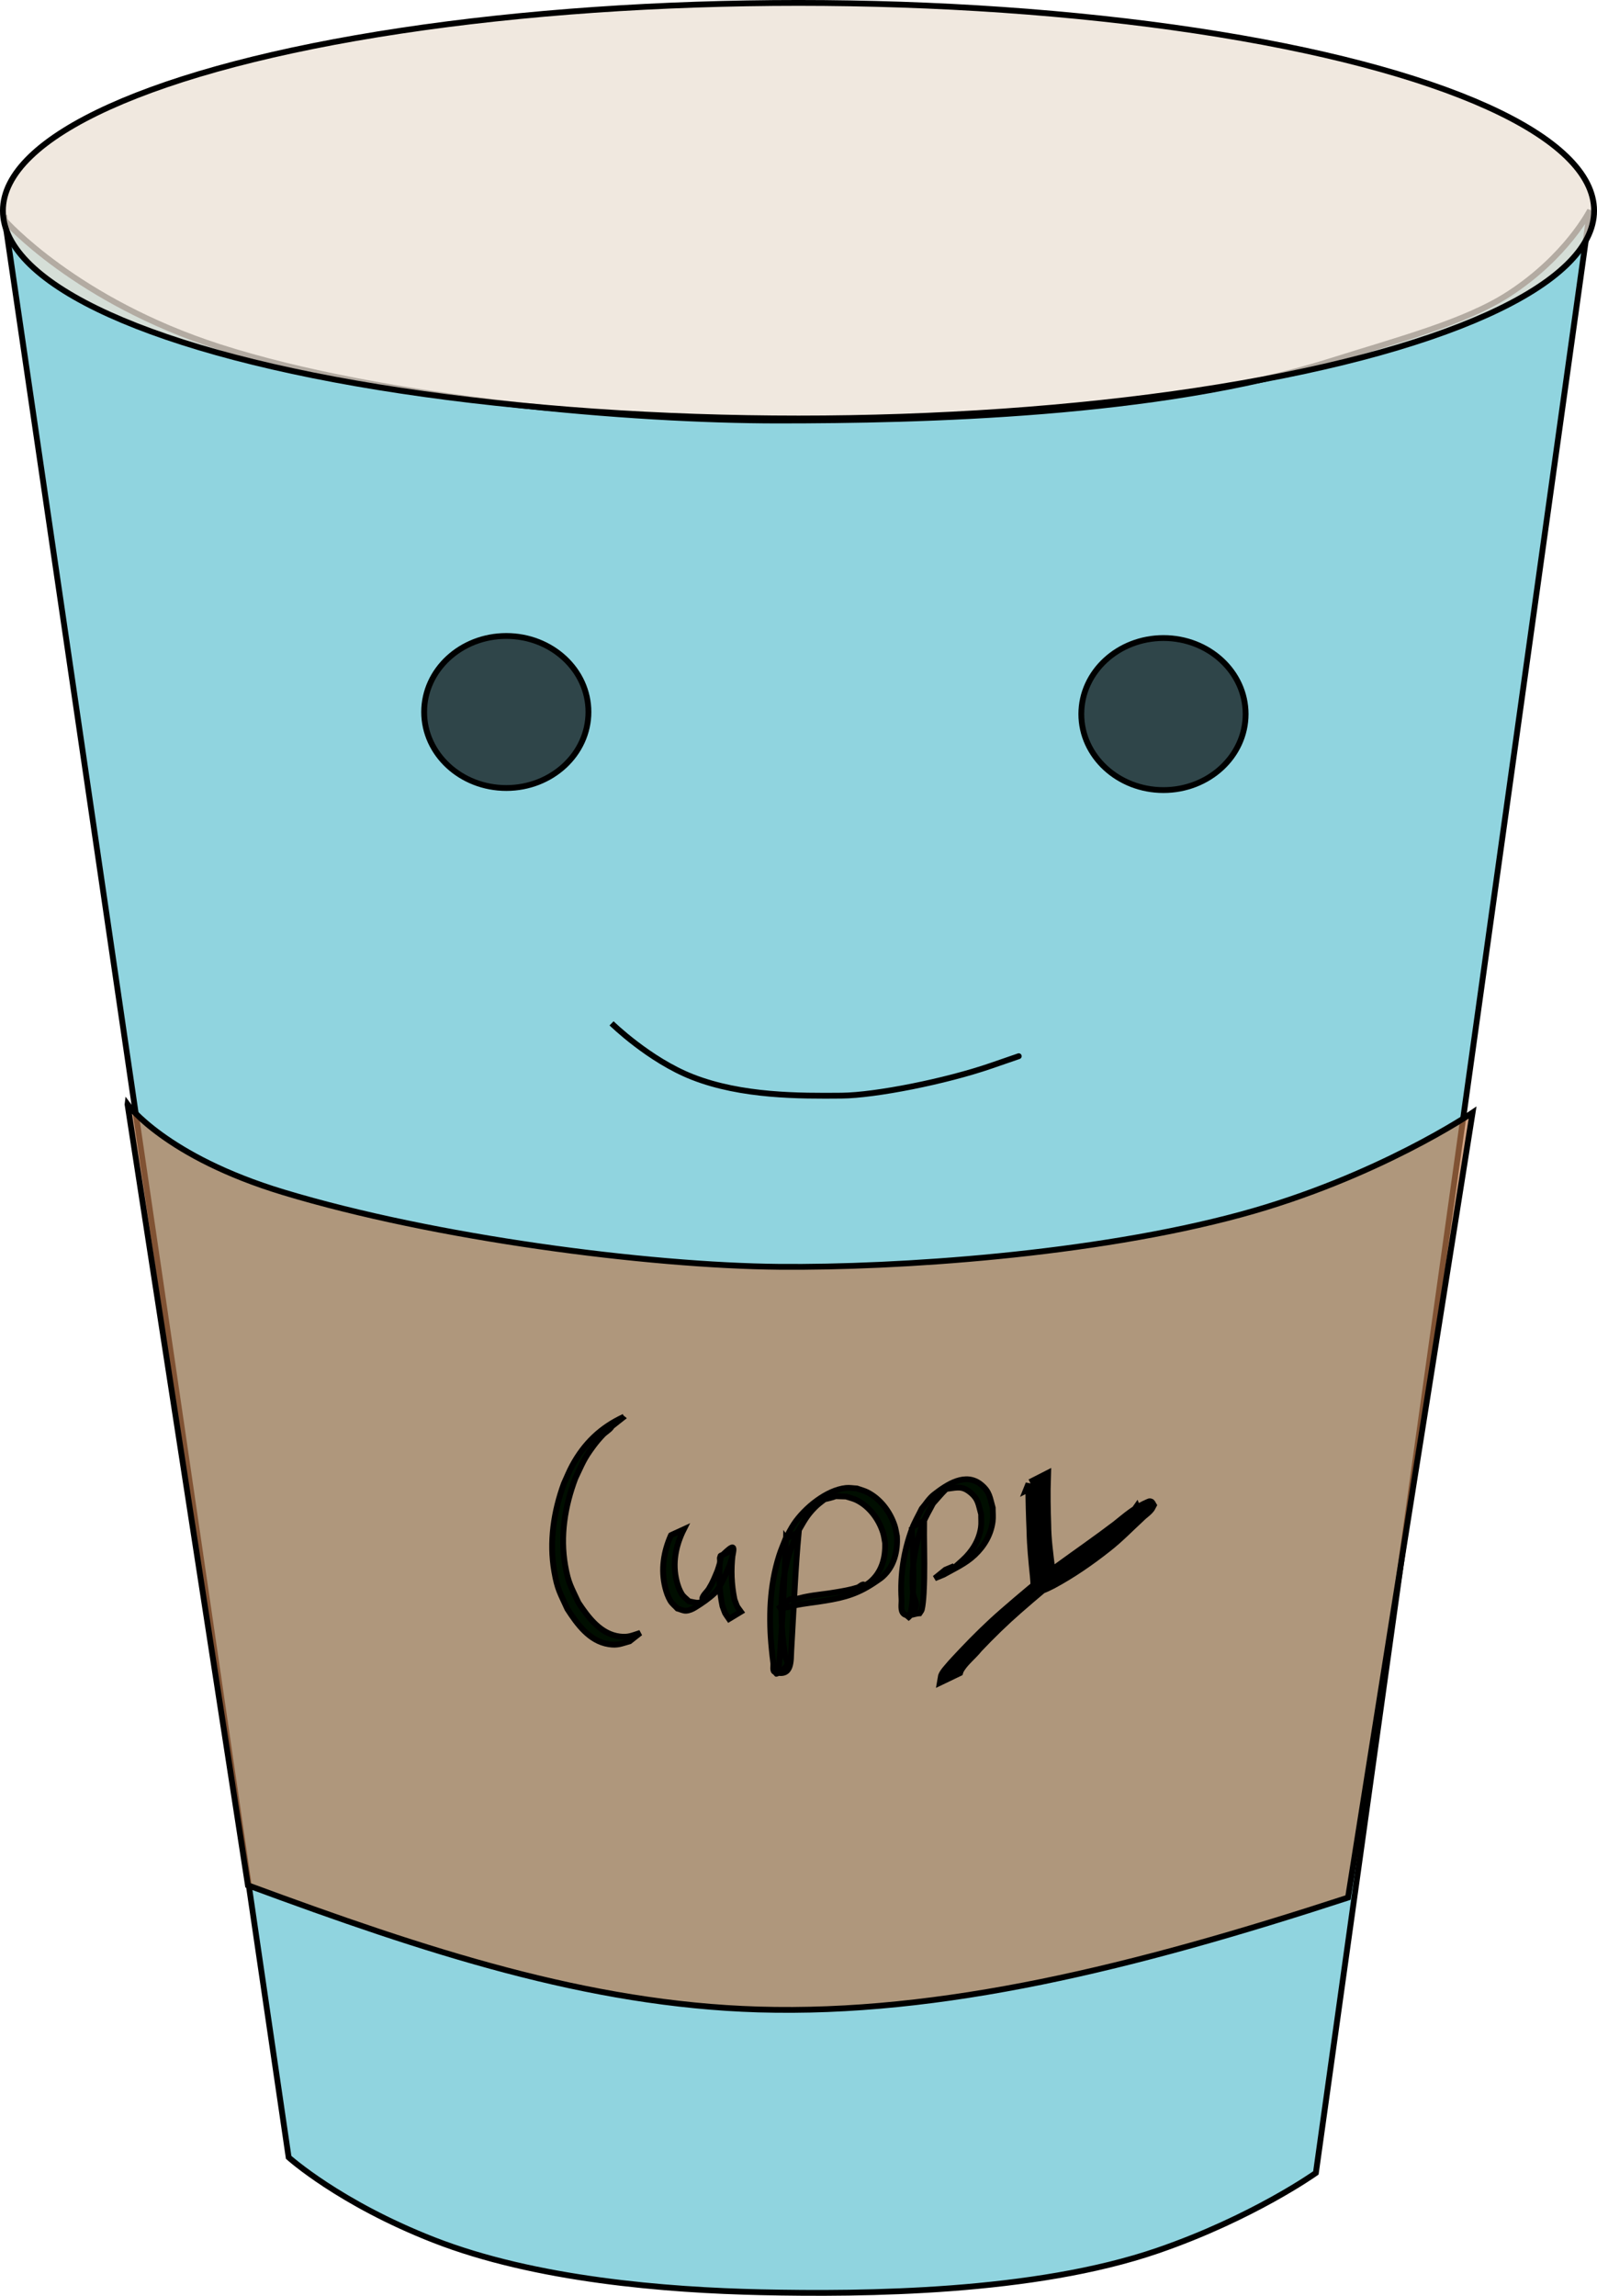 <?xml version="1.0" encoding="UTF-8" standalone="no"?>
<svg
   xmlns:dc="http://purl.org/dc/elements/1.1/"
   xmlns:cc="http://creativecommons.org/ns#"
   xmlns:rdf="http://www.w3.org/1999/02/22-rdf-syntax-ns#"
   xmlns:svg="http://www.w3.org/2000/svg"
   xmlns="http://www.w3.org/2000/svg"
   xmlns:sodipodi="http://sodipodi.sourceforge.net/DTD/sodipodi-0.dtd"
   xmlns:inkscape="http://www.inkscape.org/namespaces/inkscape"
   width="109.76mm"
   height="157.689mm"
   viewBox="0 0 109.76 157.689"
   version="1.1"
   id="svg8"
   inkscape:version="1.0 (4035a4f, 2020-05-01)"
   sodipodi:docname="cuppi.svg">
  <defs
     id="defs2">
    <inkscape:path-effect
       effect="bspline"
       id="path-effect890"
       is_visible="true"
       lpeversion="1"
       weight="33.333"
       steps="2"
       helper_size="0"
       apply_no_weight="true"
       apply_with_weight="true"
       only_selected="false" />
  </defs>
  <sodipodi:namedview
     fit-margin-bottom="0"
     fit-margin-right="0"
     fit-margin-left="0"
     fit-margin-top="0"
     id="base"
     pagecolor="#ffffff"
     bordercolor="#666666"
     borderopacity="0"
     inkscape:pageopacity="0"
     inkscape:pageshadow="2"
     inkscape:zoom="0.88606883"
     inkscape:cx="253.94399"
     inkscape:cy="365.89822"
     inkscape:document-units="mm"
     inkscape:current-layer="layer1"
     inkscape:document-rotation="0"
     showgrid="false"
     showguides="false"
     inkscape:window-width="1440"
     inkscape:window-height="771"
     inkscape:window-x="709"
     inkscape:window-y="347"
     inkscape:window-maximized="0" />
  <g
     transform="translate(-108.71,36.554)"
     inkscape:label="Layer 1"
     inkscape:groupmode="layer"
     id="layer1">
    <path
       sodipodi:nodetypes="ccsssccssssc"
       id="path847-4"
       d="m 109.049,-21.407 19.499,133.032 c 0,0 3.477,3.137 9.972,5.675 6.999,2.735 16.01,3.45 22.499,3.591 7.071,0.153 18.75,0.063 27.254,-2.86 6.54,-2.248 10.876,-5.335 10.876,-5.335 l 18.839,-134.805 c 0,0 -1.597,3.167 -5.589,5.754 -2.972,1.927 -7.544,3.125 -12.321,4.631 -11.7,3.688 -28.102,4.054 -37.927,4.053 -9.797,-3.7e-4 -26.959,-1.384 -38.351,-5.045 -9.867,-3.171 -14.751,-8.691 -14.751,-8.691 z"
       style="fill:#90d4df;fill-opacity:1;stroke:#000000;stroke-width:0.4;stroke-linecap:butt;stroke-linejoin:miter;stroke-miterlimit:4;stroke-dasharray:none;stroke-opacity:1" />
    <ellipse
       ry="14.273"
       rx="54.68"
       cy="-22.081"
       cx="163.59"
       id="path855-9"
       style="fill:#ece2d5;fill-opacity:0.758;stroke:#000000;stroke-width:0.401;stroke-miterlimit:4;stroke-dasharray:none;stroke-opacity:1" />
    <path
       sodipodi:nodetypes="ccsccsssc"
       id="path867-1"
       d="m 117.476,39.303 8.274,53.635 c 12.269,4.534 23.377,8.179 35.075,8.531 12.576,0.378 25.789,-2.875 40.534,-7.684 l 8.56,-53.918 c 0,0 -6.519,4.445 -15.916,6.999 -10.193,2.771 -23.622,3.666 -31.739,3.593 -9.019,-0.08 -23.684,-1.979 -34.068,-5.117 -8.12,-2.453 -10.72,-6.04 -10.72,-6.04 z"
       style="fill:#be7a4c;fill-opacity:0.673;stroke:#000000;stroke-width:0.4;stroke-linecap:butt;stroke-linejoin:miter;stroke-miterlimit:4;stroke-dasharray:none;stroke-opacity:1" />
    <ellipse
       style="fill:#000000;fill-opacity:0.673;stroke:#000000;stroke-width:0.4;stroke-miterlimit:4;stroke-dasharray:none;stroke-opacity:1"
       id="path869-7"
       cx="143.507"
       cy="12.35"
       rx="5.646"
       ry="5.222" />
    <ellipse
       ry="5.222"
       rx="5.646"
       cy="12.492"
       cx="188.674"
       id="path869-0-5"
       style="fill:#000000;fill-opacity:0.673;stroke:#000000;stroke-width:0.4;stroke-miterlimit:4;stroke-dasharray:none;stroke-opacity:1" />
    <path
       style="fill:none;stroke:#000000;stroke-width:0.4;stroke-linecap:butt;stroke-linejoin:miter;stroke-miterlimit:4;stroke-dasharray:none;stroke-opacity:1"
       d="m 150.742,33.735 c 0,0 2.577,2.523 5.575,3.694 3.37,1.317 7.347,1.298 10.235,1.273 2.319,-0.02 7.137,-0.971 10.288,-2.058 4.264,-1.471 0,0 0,0"
       id="path894-5"
       sodipodi:nodetypes="csssc" />
    <path
       style="fill:#000e00;fill-opacity:1;stroke:#000000;stroke-width:0.4;stroke-miterlimit:4;stroke-dasharray:none;stroke-opacity:1"
       id="path965"
       d="m 151.599,60.754 c -1.588,0.733 -2.727,1.818 -3.565,3.369 -0.213,0.394 -0.378,0.813 -0.566,1.22 -0.703,1.927 -1.019,4 -0.663,6.045 0.216,1.241 0.401,1.468 0.903,2.576 0.681,1.052 1.522,2.21 2.835,2.417 0.618,0.097 0.856,-0.038 1.442,-0.201 0,0 0.73,-0.576 0.73,-0.576 v 0 c -0.565,0.176 -0.81,0.32 -1.413,0.246 -1.306,-0.161 -2.155,-1.292 -2.838,-2.323 -0.501,-1.085 -0.692,-1.322 -0.907,-2.54 -0.359,-2.036 -0.023,-4.1 0.698,-6.009 0.513,-1.064 0.554,-1.284 1.231,-2.201 0.201,-0.273 0.422,-0.531 0.655,-0.776 0.184,-0.193 0.436,-0.318 0.592,-0.535 0.059,-0.082 -0.351,0.178 -0.282,0.104 0.099,-0.105 0.252,-0.137 0.378,-0.206 0,0 0.77,-0.61 0.77,-0.61 z" />
    <path
       style="fill:#000e00;fill-opacity:1;stroke:#000000;stroke-width:0.4;stroke-miterlimit:4;stroke-dasharray:none;stroke-opacity:1"
       id="path967"
       d="m 154.824,68.894 c -0.506,1.141 -0.702,2.371 -0.391,3.602 0.078,0.307 0.182,0.613 0.341,0.886 0.124,0.213 0.329,0.364 0.494,0.546 0.2,0.051 0.395,0.166 0.601,0.153 0.221,-0.014 0.436,-0.112 0.626,-0.23 0.469,-0.29 0.929,-0.606 1.334,-0.984 0.38,-0.354 0.827,-1.432 1.04,-1.935 0.053,-0.167 0.115,-0.332 0.16,-0.502 0.033,-0.122 0.052,-0.248 0.074,-0.373 0.1,-0.591 -0.185,-0.319 -0.887,0.336 -0.064,0.059 -0.012,0.176 -0.018,0.264 -0.098,1.046 -0.046,2.078 0.165,3.105 0.244,0.645 0.089,0.353 0.452,0.884 0,0 0.818,-0.495 0.818,-0.495 v 0 c -0.356,-0.5 -0.204,-0.222 -0.443,-0.843 -0.212,-1.042 -0.248,-2.036 -0.125,-3.093 0.074,-0.571 0.115,-0.3 -0.817,0.082 -0.057,0.023 0.003,0.126 -0.006,0.188 -0.017,0.12 -0.035,0.24 -0.066,0.357 -0.043,0.165 -0.102,0.326 -0.152,0.488 -0.21,0.497 -0.305,0.771 -0.593,1.242 -0.138,0.226 -0.377,0.397 -0.452,0.652 -0.024,0.082 0.311,-0.019 0.248,0.037 -0.45,0.409 -0.665,0.259 -1.168,0.172 -0.165,-0.168 -0.37,-0.303 -0.494,-0.505 -0.161,-0.262 -0.266,-0.56 -0.343,-0.86 -0.316,-1.237 -0.072,-2.467 0.489,-3.583 0,0 -0.884,0.406 -0.884,0.406 z" />
    <path
       style="fill:#000e00;fill-opacity:1;stroke:#000000;stroke-width:0.4;stroke-miterlimit:4;stroke-dasharray:none;stroke-opacity:1"
       id="path971"
       d="m 162.728,69.138 c -0.085,2.307 -0.189,4.612 -0.339,6.916 -0.031,0.427 -0.092,1.513 -0.181,2.007 -0.022,0.12 -0.226,0.397 -0.117,0.347 0.288,-0.133 0.582,-0.337 0.722,-0.627 0.087,-0.179 -0.102,-0.387 -0.137,-0.584 -0.053,-0.299 -0.084,-0.601 -0.126,-0.901 -0.199,-1.7 -0.208,-3.431 0.146,-5.113 0.24,-1.138 0.389,-1.391 0.806,-2.449 0.452,-0.765 0.608,-1.143 1.225,-1.766 0.221,-0.223 0.48,-0.401 0.724,-0.597 0.017,-0.014 -0.065,0.054 -0.043,0.049 1.17,-0.26 0.255,-0.208 1.448,-0.185 0.236,0.08 0.483,0.131 0.708,0.239 0.882,0.426 1.541,1.306 1.837,2.247 0.071,0.225 0.093,0.463 0.14,0.695 0.042,1.034 -0.24,2.043 -1.053,2.709 -0.126,0.103 -0.269,0.182 -0.404,0.273 -0.123,0.072 -0.413,0.355 -0.369,0.217 0.051,-0.158 0.47,-0.147 0.393,-0.294 -0.077,-0.147 -0.305,0.117 -0.46,0.167 -0.481,0.152 -0.972,0.237 -1.468,0.319 -0.689,0.127 -1.389,0.172 -2.076,0.31 -0.201,0.033 -0.395,0.102 -0.596,0.136 -0.144,0.019 -0.29,0.007 -0.434,0.023 -0.083,0.028 -0.042,0.011 -0.123,0.05 0,0 -0.773,0.628 -0.773,0.628 v 0 c 0.082,-0.035 0.044,-0.014 0.115,-0.062 0.13,-0.065 0.283,-0.015 0.425,-0.037 0.211,-0.012 0.407,-0.102 0.614,-0.138 0.691,-0.151 1.396,-0.207 2.092,-0.328 1.385,-0.223 2.317,-0.494 3.541,-1.346 0.131,-0.096 0.272,-0.179 0.394,-0.287 0.799,-0.706 1.056,-1.742 0.997,-2.788 -0.051,-0.237 -0.077,-0.481 -0.151,-0.711 -0.311,-0.964 -0.982,-1.859 -1.879,-2.311 -0.229,-0.116 -0.482,-0.176 -0.722,-0.263 -0.249,-0.011 -0.499,-0.06 -0.747,-0.035 -1.324,0.135 -2.836,1.361 -3.583,2.477 -0.21,0.314 -0.375,0.657 -0.562,0.986 -0.149,0.389 -0.319,0.77 -0.446,1.167 -0.665,2.081 -0.734,4.288 -0.515,6.451 0.035,0.307 0.061,0.616 0.105,0.922 0.032,0.217 -0.081,0.583 0.124,0.645 1.199,0.366 1.073,-0.848 1.113,-1.466 0.026,-0.389 0.044,-0.779 0.066,-1.169 0.137,-2.327 0.229,-4.659 0.447,-6.979 0,0 -0.876,0.458 -0.876,0.458 z" />
    <path
       style="fill:#000e00;fill-opacity:1;stroke:#000000;stroke-width:0.4;stroke-miterlimit:4;stroke-dasharray:none;stroke-opacity:1"
       id="path973"
       d="m 171.368,68.34 c 0.071,1.295 0.141,2.595 0.111,3.893 -0.01,0.433 -0.052,1.661 -0.233,2.176 -0.036,0.103 -0.15,0.156 -0.225,0.234 0.213,-0.276 0.555,-0.486 0.638,-0.827 0.078,-0.323 -0.17,-0.647 -0.2,-0.978 -0.044,-0.485 -0.055,-0.975 -0.022,-1.46 0.073,-1.079 0.321,-2.296 0.711,-3.303 0.184,-0.474 0.456,-0.907 0.685,-1.36 0.288,-0.318 0.56,-0.654 0.865,-0.954 0.043,-0.043 0.11,-0.055 0.17,-0.063 0.655,-0.085 0.981,-0.192 1.533,0.258 0.558,0.455 0.554,0.838 0.742,1.499 -0.005,0.305 0.029,0.613 -0.015,0.915 -0.13,0.888 -0.61,1.648 -1.256,2.235 -1.154,1.047 -0.793,0.644 -0.591,0.41 -0.199,0.083 -0.398,0.167 -0.597,0.25 0,0 -0.73,0.589 -0.73,0.589 v 0 c 0.204,-0.084 0.408,-0.168 0.612,-0.251 0.765,-0.433 1.506,-0.754 2.144,-1.358 0.645,-0.61 1.107,-1.391 1.224,-2.295 0.04,-0.311 0.003,-0.627 0.004,-0.94 -0.198,-0.689 -0.199,-1.088 -0.774,-1.571 -1.076,-0.905 -2.369,-0.033 -3.268,0.668 -0.334,0.261 -0.557,0.644 -0.836,0.967 -0.221,0.456 -0.484,0.892 -0.662,1.367 -0.571,1.516 -0.831,3.209 -0.729,4.831 0.022,0.348 -0.102,0.819 0.167,1.033 0.282,0.225 0.714,-0.032 1.071,-0.048 0.052,-0.086 0.133,-0.158 0.157,-0.256 0.132,-0.537 0.159,-1.708 0.168,-2.159 0.026,-1.317 -0.024,-2.635 -0.009,-3.952 0,0 -0.855,0.453 -0.855,0.453 z" />
    <path
       style="fill:#000000;fill-opacity:1;stroke:#000000;stroke-width:0.8"
       id="path916"
       d="m 179.583,65.421 c 0.006,1.068 0.036,2.133 0.082,3.2 0.02,1.021 0.124,2.038 0.227,3.054 0.023,0.265 0.046,0.53 0.05,0.796 0.031,0.047 0.049,0.096 0.121,0.097 0.204,0.002 0.765,-0.293 0.945,-0.38 1.331,-0.716 2.579,-1.578 3.763,-2.515 0.812,-0.633 1.523,-1.377 2.28,-2.072 0.237,-0.248 0.58,-0.43 0.737,-0.748 -0.019,-0.03 -0.025,-0.102 -0.057,-0.089 -0.97,0.414 -1.471,0.885 -2.262,1.514 -1.317,1.002 -2.679,1.942 -4.017,2.917 -1.275,0.999 -2.517,2.039 -3.738,3.103 -0.972,0.846 -1.89,1.75 -2.775,2.686 -0.333,0.357 -0.674,0.705 -0.986,1.08 -0.139,0.167 -0.294,0.331 -0.374,0.535 -0.005,0.029 -0.011,0.057 -0.016,0.086 0,0 0.969,-0.465 0.969,-0.465 v 0 c 0.007,-0.022 0.014,-0.045 0.021,-0.067 0.301,-0.596 0.92,-1.045 1.325,-1.561 0.884,-0.932 1.804,-1.829 2.772,-2.674 1.215,-1.058 2.445,-2.1 3.719,-3.086 1.346,-0.983 2.724,-1.921 4.048,-2.933 0.276,-0.218 0.547,-0.444 0.826,-0.659 0.3,-0.232 0.467,-0.316 0.447,-0.306 -0.888,0.432 -0.731,0.737 -0.887,0.358 -0.193,0.278 -0.48,0.471 -0.718,0.706 -0.74,0.7 -1.455,1.428 -2.26,2.055 -0.492,0.385 -0.992,0.754 -1.506,1.109 -0.171,0.118 -0.343,0.233 -0.516,0.348 -0.161,0.107 -0.612,0.168 -0.487,0.317 0.126,0.15 0.34,-0.193 0.51,-0.29 -0.347,0.174 -0.242,0.132 -0.577,0.262 -0.107,0.042 -0.229,0.058 -0.321,0.127 -0.016,0.012 -0.004,0.051 -0.027,0.052 -0.02,-0.264 -0.046,-0.528 -0.075,-0.791 -0.122,-1.004 -0.262,-2.009 -0.269,-3.023 -0.036,-1.075 -0.056,-2.151 -0.021,-3.227 0,0 -0.953,0.485 -0.953,0.485 z" />
  </g>
</svg>
